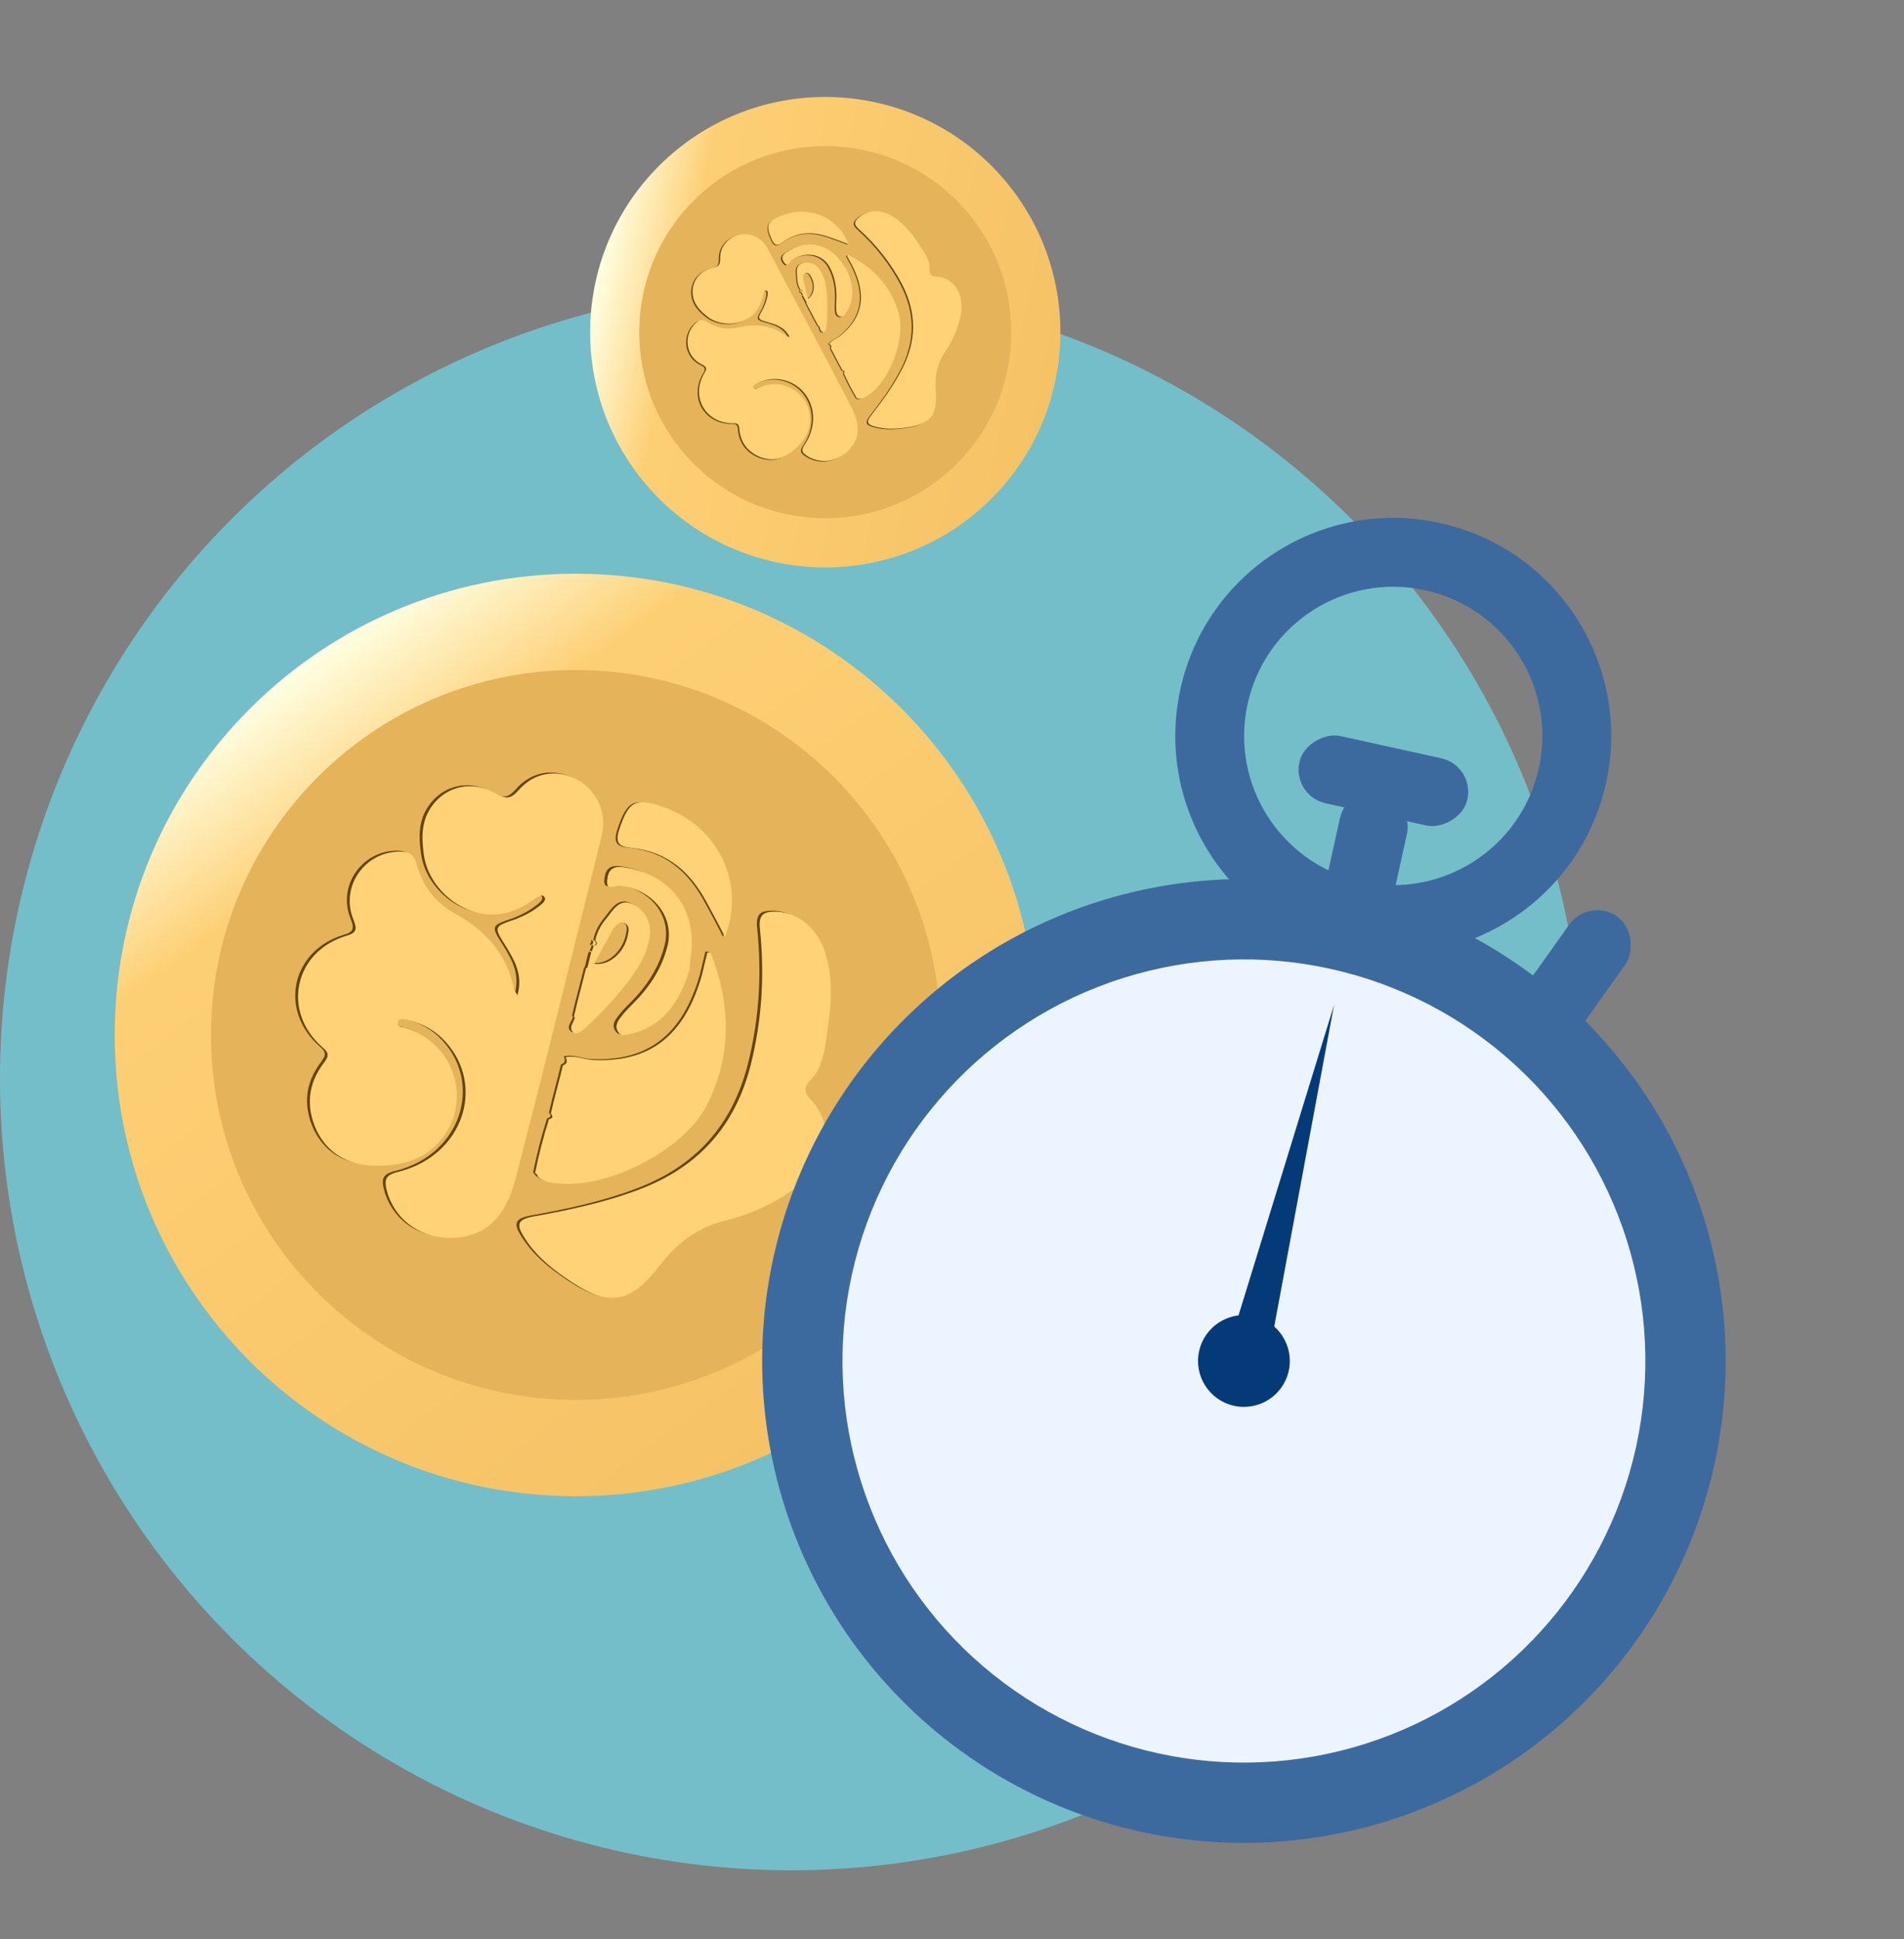 <svg width="166" height="169" viewBox="0 0 166 169" fill="none" xmlns="http://www.w3.org/2000/svg">
<rect x="0" y="0" width="166" height="169" fill="#808080" stroke="none"/>
<circle cx="69" cy="94" r="69" fill="#74BEC9"/>
<path d="M50.2 130.4C72.402 130.4 90.4 112.402 90.4 90.2C90.4 67.998 72.402 50 50.2 50C27.998 50 10 67.998 10 90.2C10 112.402 27.998 130.4 50.2 130.4Z" fill="url(#paint0_linear)"/>
<path d="M50.2 122.005C67.766 122.005 82.005 107.765 82.005 90.2C82.005 72.635 67.766 58.395 50.2 58.395C32.635 58.395 18.395 72.635 18.395 90.2C18.395 107.765 32.635 122.005 50.2 122.005Z" fill="#E5B35A"/>
<path d="M44.872 86.648C45.357 84.872 44.63 83.661 43.904 82.451C42.773 80.675 42.773 80.675 44.711 80.029C45.518 79.706 46.325 79.302 47.052 78.657C47.213 78.495 47.375 78.253 47.213 78.092C47.052 77.849 46.81 78.011 46.648 78.092C46.325 78.253 46.083 78.495 45.76 78.657C41.724 81.32 37.204 78.011 36.719 74.459C36.558 73.329 36.477 72.279 36.881 71.149C37.849 68.728 40.513 67.678 42.935 69.051C43.823 69.535 44.227 69.616 44.953 68.808C46.325 67.194 48.343 66.952 50.038 67.84C51.814 68.808 52.702 70.746 52.218 72.764C49.716 82.773 47.294 92.702 44.711 102.631C43.823 106.102 42.047 107.636 39.383 107.798C36.639 107.959 34.378 106.425 33.571 104.004C33.167 102.631 33.329 102.308 34.701 101.986C40.11 100.533 42.128 94.559 38.576 90.684C37.688 89.716 36.639 89.151 35.347 88.828C35.024 88.747 34.54 88.585 34.459 88.989C34.297 89.474 34.863 89.393 35.185 89.554C39.141 90.765 40.836 95.366 38.576 98.757C37.042 101.017 34.782 101.582 32.199 101.501C30.1 101.42 28.324 100.452 27.355 98.434C26.387 96.335 26.629 94.317 28.001 92.541C28.485 91.895 28.405 91.653 27.84 91.169C24.288 88.02 25.418 82.854 29.939 81.482C30.826 81.24 30.907 80.917 30.584 80.11C29.373 77.204 31.553 74.136 34.62 74.136C35.428 74.136 35.831 74.378 36.073 75.186C36.558 77.042 37.607 78.495 39.302 79.464C41.966 80.917 43.904 82.935 44.549 86.002C44.549 86.164 44.63 86.325 44.872 86.648ZM71.753 83.096C71.107 80.917 69.493 79.545 67.636 79.383C66.264 79.302 65.86 79.625 66.022 80.998C66.425 84.953 66.183 88.828 65.214 92.702C63.842 98.111 60.613 101.663 55.447 103.6C52.46 104.73 49.393 105.376 46.245 105.941C44.953 106.183 44.711 106.587 45.437 107.717C46.325 109.17 47.536 110.219 48.908 111.188C52.783 113.933 54.64 113.69 57.465 109.977C58.999 108.04 60.775 106.829 63.116 106.264C65.376 105.699 67.394 104.73 69.251 103.358C71.995 101.178 72.56 97.869 70.381 95.689C69.896 95.205 69.816 94.64 70.381 94.075C71.188 93.348 71.43 92.299 71.672 91.33C72.157 88.585 72.641 85.841 71.753 83.096ZM46.729 102.47C47.133 102.873 47.697 102.954 48.182 103.035C52.622 103.681 59.483 100.21 61.501 96.174C63.681 91.814 63.519 87.375 61.824 83.016C61.824 82.935 61.663 82.935 61.501 82.935C61.34 83.581 61.178 84.307 61.017 84.953C59.483 90.281 56.416 92.541 51.492 92.299C50.684 92.218 49.958 91.895 49.151 92.057C49.312 92.379 49.312 92.622 48.908 92.783C48.586 94.155 48.182 95.528 47.859 96.981C48.101 97.223 48.02 97.384 47.697 97.465C47.213 98.999 46.81 100.533 46.487 102.147C46.567 102.308 46.648 102.389 46.729 102.47ZM57.707 70.342C55.205 69.454 54.64 69.858 53.833 72.279C53.429 73.49 53.833 73.813 54.882 73.894C58.03 74.217 60.048 75.993 61.501 78.737C61.986 79.625 62.47 80.513 63.035 81.643C64.891 76.961 62.47 72.037 57.707 70.342ZM60.048 82.773C60.371 78.899 58.03 76.073 54.155 75.508C53.187 75.347 52.783 75.751 52.702 76.558C52.541 77.688 53.429 77.042 53.833 77.123C56.658 77.446 58.595 79.787 57.949 82.37C57.465 84.307 56.416 85.922 54.963 87.375C54.64 87.698 54.236 88.101 53.994 88.424C53.671 88.828 53.267 89.312 53.671 89.877C53.994 90.361 54.559 90.038 55.043 89.958C57.788 89.151 59.08 87.052 59.887 84.388C59.887 83.904 60.048 83.338 60.048 82.773ZM49.877 89.958C50.281 90.038 50.523 89.796 50.846 89.554C52.622 87.859 54.317 86.083 55.608 83.984C56.093 83.177 56.335 82.37 56.496 81.482C56.658 80.271 56.012 79.222 55.043 78.737C53.913 78.172 53.348 79.141 52.783 79.868C52.299 80.433 51.895 81.078 51.734 81.885C51.976 82.128 51.895 82.289 51.572 82.37C51.572 82.531 51.492 82.693 51.411 82.854C51.814 82.935 51.895 83.258 51.814 83.581C52.299 82.693 52.783 81.805 53.267 80.917C53.51 80.594 53.833 80.19 54.236 80.352C54.801 80.594 54.64 81.078 54.559 81.482C54.236 83.016 52.864 84.146 51.572 83.904C51.33 84.065 51.169 84.227 50.926 84.307C50.604 85.68 50.2 87.052 49.877 88.505C50.281 89.07 49.877 89.554 49.877 89.958ZM51.734 83.661C51.814 83.338 51.734 83.016 51.33 82.935C51.169 83.419 51.088 83.984 50.926 84.469C51.169 84.307 51.33 84.146 51.572 84.065C51.572 83.904 51.653 83.742 51.734 83.661ZM49.877 89.958C49.958 89.474 50.281 89.07 49.958 88.585C49.877 89.07 49.231 89.554 49.877 89.958ZM51.411 82.37C51.734 82.289 51.814 82.128 51.572 81.885C51.572 82.047 51.492 82.208 51.411 82.37Z" fill="#664407"/>
<path d="M45.115 86.729C45.6 84.953 44.873 83.742 44.147 82.531C43.017 80.755 43.017 80.755 44.954 80.11C45.761 79.787 46.568 79.383 47.295 78.737C47.456 78.576 47.618 78.334 47.456 78.172C47.295 77.93 47.053 78.092 46.891 78.172C46.568 78.334 46.326 78.576 46.003 78.737C41.967 81.401 37.447 78.092 36.962 74.54C36.801 73.41 36.72 72.36 37.124 71.23C38.093 68.808 40.756 67.759 43.178 69.131C44.066 69.616 44.47 69.696 45.196 68.889C46.568 67.275 48.587 67.032 50.282 67.921C52.058 68.889 52.946 70.826 52.461 72.845C49.959 82.854 47.537 92.783 44.954 102.712C44.066 106.183 42.29 107.717 39.626 107.878C36.882 108.04 34.621 106.506 33.814 104.084C33.411 102.712 33.572 102.389 34.944 102.066C40.353 100.613 42.371 94.64 38.819 90.765C37.931 89.796 36.882 89.231 35.59 88.908C35.267 88.828 34.783 88.666 34.702 89.07C34.541 89.554 35.106 89.474 35.429 89.635C39.384 90.846 41.079 95.447 38.819 98.837C37.285 101.098 35.025 101.663 32.442 101.582C30.343 101.501 28.567 100.533 27.599 98.514C26.63 96.416 26.872 94.398 28.244 92.622C28.729 91.976 28.648 91.734 28.083 91.249C24.531 88.101 25.661 82.935 30.182 81.563C31.07 81.32 31.15 80.998 30.828 80.19C29.617 77.284 31.796 74.217 34.864 74.217C35.671 74.217 36.075 74.459 36.317 75.266C36.801 77.123 37.85 78.576 39.545 79.545C42.209 80.998 44.147 83.016 44.792 86.083C44.712 86.245 44.873 86.325 45.115 86.729ZM71.996 83.177C71.35 80.998 69.736 79.625 67.879 79.464C66.507 79.383 66.103 79.706 66.265 81.078C66.668 85.034 66.426 88.908 65.458 92.783C64.085 98.192 60.856 101.743 55.69 103.681C52.703 104.811 49.636 105.457 46.488 106.022C45.196 106.264 44.954 106.667 45.681 107.798C46.568 109.251 47.779 110.3 49.152 111.269C53.026 114.013 54.883 113.771 57.708 110.058C59.242 108.12 61.018 106.91 63.359 106.345C65.619 105.779 67.637 104.811 69.494 103.439C72.238 101.259 72.803 97.949 70.624 95.77C70.139 95.285 70.059 94.721 70.624 94.155C71.431 93.429 71.673 92.379 71.915 91.411C72.319 88.666 72.803 85.922 71.996 83.177ZM46.891 102.551C47.295 102.954 47.86 103.035 48.344 103.116C52.784 103.761 59.645 100.29 61.664 96.254C63.843 91.895 63.682 87.455 61.986 83.096C61.986 83.016 61.825 83.016 61.664 83.016C61.502 83.661 61.341 84.388 61.179 85.034C59.645 90.361 56.578 92.622 51.654 92.379C50.847 92.299 50.12 91.976 49.313 92.137C49.474 92.46 49.474 92.702 49.071 92.864C48.748 94.236 48.344 95.608 48.021 97.061C48.264 97.304 48.183 97.465 47.86 97.546C47.376 99.079 46.972 100.613 46.649 102.228C46.811 102.308 46.891 102.47 46.891 102.551ZM57.87 70.342C55.367 69.454 54.802 69.858 53.995 72.279C53.591 73.49 53.995 73.813 55.044 73.894C58.193 74.217 60.211 75.993 61.664 78.737C62.148 79.625 62.632 80.513 63.197 81.643C65.054 77.042 62.632 72.037 57.87 70.342ZM60.291 82.854C60.614 78.98 58.273 76.154 54.398 75.589C53.43 75.428 53.026 75.831 52.946 76.638C52.784 77.769 53.672 77.123 54.076 77.204C56.901 77.526 58.838 79.868 58.193 82.451C57.708 84.388 56.659 86.002 55.206 87.455C54.883 87.778 54.479 88.182 54.237 88.505C53.914 88.908 53.511 89.393 53.914 89.958C54.237 90.442 54.802 90.119 55.286 90.038C58.031 89.231 59.323 87.132 60.13 84.469C60.13 83.984 60.211 83.419 60.291 82.854ZM50.039 90.038C50.443 90.119 50.685 89.877 51.008 89.635C52.784 87.94 54.479 86.164 55.771 84.065C56.255 83.258 56.497 82.451 56.659 81.563C56.82 80.352 56.174 79.302 55.206 78.818C54.076 78.253 53.511 79.222 52.946 79.948C52.461 80.513 52.058 81.159 51.896 81.966C52.138 82.208 52.058 82.37 51.735 82.451C51.735 82.612 51.654 82.773 51.573 82.935C51.977 83.016 52.058 83.338 51.977 83.661C52.461 82.773 52.946 81.885 53.43 80.998C53.672 80.675 53.995 80.271 54.398 80.433C54.964 80.675 54.802 81.159 54.721 81.563C54.398 83.096 53.026 84.227 51.735 83.984C51.492 84.146 51.331 84.307 51.089 84.388C50.766 85.76 50.362 87.132 50.039 88.585C50.443 89.151 50.12 89.554 50.039 90.038ZM51.977 83.661C52.058 83.338 51.977 83.016 51.573 82.935C51.412 83.419 51.331 83.984 51.17 84.469C51.412 84.307 51.573 84.146 51.815 84.065C51.815 83.984 51.896 83.823 51.977 83.661ZM50.039 90.038C50.12 89.554 50.443 89.151 50.12 88.666C50.039 89.151 49.474 89.554 50.039 90.038ZM51.654 82.451C51.977 82.37 52.058 82.208 51.815 81.966C51.735 82.128 51.735 82.289 51.654 82.451Z" fill="#FFD277"/>
<path d="M85.664 44.19C94.08 36.617 94.763 23.655 87.19 15.239C79.617 6.823 66.655 6.139 58.239 13.713C49.822 21.286 49.139 34.248 56.713 42.664C64.286 51.08 77.248 51.763 85.664 44.19Z" fill="url(#paint1_linear)"/>
<path d="M82.8 41.007C89.458 35.016 89.999 24.761 84.007 18.102C78.016 11.444 67.761 10.903 61.102 16.895C54.444 22.887 53.903 33.142 59.895 39.8C65.886 46.458 76.141 46.999 82.8 41.007Z" fill="#E5B35A"/>
<path d="M68.72 29.422C68.298 28.584 67.609 28.372 66.921 28.161C65.887 27.874 65.887 27.874 66.401 26.968C66.597 26.57 66.765 26.142 66.82 25.649C66.826 25.533 66.805 25.386 66.689 25.38C66.545 25.343 66.508 25.487 66.475 25.573C66.407 25.744 66.398 25.919 66.331 26.09C65.709 28.476 62.867 28.764 61.472 27.583C61.025 27.209 60.636 26.839 60.404 26.273C59.945 25.025 60.597 23.718 61.983 23.412C62.485 23.293 62.665 23.186 62.665 22.632C62.635 21.552 63.317 20.772 64.263 20.53C65.266 20.292 66.264 20.723 66.769 21.653C69.234 26.301 71.703 30.891 74.111 35.536C74.958 37.155 74.808 38.342 73.853 39.312C72.868 40.309 71.488 40.499 70.356 39.856C69.735 39.474 69.686 39.296 70.096 38.706C71.651 36.31 70.378 33.357 67.71 33.1C67.043 33.035 66.453 33.179 65.853 33.498C65.703 33.577 65.464 33.681 65.571 33.862C65.675 34.1 65.862 33.877 66.039 33.828C67.952 32.938 70.164 34.104 70.464 36.16C70.653 37.54 69.989 38.525 68.982 39.376C68.159 40.061 67.156 40.299 66.1 39.865C65.017 39.4 64.42 38.552 64.335 37.411C64.298 37.001 64.185 36.937 63.806 36.946C61.385 36.964 60.051 34.62 61.297 32.558C61.551 32.163 61.471 32.013 61.074 31.817C59.623 31.129 59.403 29.223 60.566 28.176C60.872 27.901 61.108 27.855 61.475 28.078C62.292 28.617 63.185 28.81 64.158 28.599C65.663 28.241 67.086 28.345 68.377 29.288C68.432 29.349 68.518 29.382 68.72 29.422ZM77.698 18.907C76.71 18.301 75.63 18.331 74.871 18.903C74.323 19.341 74.28 19.601 74.81 20.066C76.312 21.428 77.542 22.979 78.496 24.778C79.821 27.297 79.808 29.744 78.511 32.241C77.764 33.688 76.822 34.979 75.821 36.267C75.414 36.8 75.46 37.035 76.121 37.216C76.953 37.464 77.77 37.449 78.621 37.348C81.026 37.066 81.647 36.341 81.451 33.97C81.372 32.712 81.632 31.648 82.327 30.635C82.991 29.65 83.425 28.594 83.661 27.441C83.958 25.678 83.043 24.231 81.474 24.148C81.125 24.13 80.901 23.943 80.923 23.536C80.981 22.985 80.715 22.505 80.476 22.055C79.724 20.85 78.971 19.644 77.698 18.907ZM74.821 34.786C75.111 34.802 75.353 34.639 75.564 34.505C77.468 33.235 78.885 29.579 78.273 27.361C77.612 24.965 76.036 23.337 73.907 22.263C73.879 22.232 73.818 22.287 73.757 22.342C73.916 22.642 74.103 22.973 74.262 23.273C75.498 25.815 75.106 27.718 73.157 29.306C72.823 29.551 72.438 29.676 72.187 30.013C72.358 30.08 72.441 30.172 72.343 30.371C72.688 31.001 73.004 31.659 73.377 32.32C73.551 32.329 73.576 32.418 73.481 32.559C73.82 33.305 74.191 34.024 74.619 34.746C74.704 34.78 74.763 34.783 74.821 34.786ZM68.023 18.863C66.772 19.38 66.695 19.726 67.215 20.919C67.475 21.516 67.739 21.5 68.164 21.173C69.467 20.221 70.838 20.206 72.325 20.751C72.812 20.922 73.298 21.094 73.898 21.329C73.004 18.921 70.407 17.881 68.023 18.863ZM73.151 22.777C71.952 21.198 70.101 20.925 68.439 22.033C68.017 22.302 68.001 22.593 68.246 22.926C68.571 23.41 68.687 22.862 68.867 22.755C70.049 21.914 71.582 22.14 72.218 23.34C72.695 24.239 72.848 25.209 72.793 26.256C72.781 26.488 72.765 26.779 72.784 26.984C72.799 27.247 72.811 27.568 73.157 27.645C73.444 27.718 73.549 27.403 73.704 27.207C74.47 25.965 74.243 24.729 73.641 23.444C73.475 23.26 73.344 22.991 73.151 22.777ZM71.746 28.97C71.927 28.862 71.936 28.688 71.976 28.486C72.071 27.238 72.107 25.986 71.881 24.75C71.789 24.279 71.606 23.89 71.364 23.499C71.012 22.985 70.409 22.807 69.877 22.954C69.256 23.125 69.372 23.685 69.406 24.153C69.415 24.533 69.482 24.915 69.696 25.276C69.871 25.285 69.895 25.374 69.8 25.515C69.856 25.576 69.88 25.665 69.904 25.754C70.085 25.646 70.226 25.741 70.305 25.891C70.186 25.39 70.067 24.888 69.947 24.386C69.929 24.181 69.914 23.918 70.122 23.841C70.419 23.74 70.523 23.979 70.63 24.16C71.031 24.851 70.896 25.747 70.324 26.096C70.287 26.24 70.281 26.356 70.216 26.47C70.562 27.1 70.877 27.758 71.251 28.419C71.596 28.495 71.609 28.817 71.746 28.97ZM70.302 25.949C70.223 25.799 70.082 25.705 69.901 25.812C70.005 26.05 70.168 26.292 70.272 26.531C70.308 26.387 70.314 26.271 70.379 26.157C70.324 26.096 70.299 26.008 70.302 25.949ZM71.746 28.97C71.612 28.758 71.596 28.495 71.309 28.422C71.443 28.633 71.364 29.037 71.746 28.97ZM69.739 25.57C69.834 25.429 69.81 25.34 69.635 25.331C69.69 25.392 69.715 25.481 69.739 25.57Z" fill="#664407"/>
<path d="M68.84 29.37C68.418 28.531 67.73 28.32 67.041 28.109C66.007 27.821 66.007 27.821 66.521 26.916C66.717 26.518 66.885 26.09 66.94 25.597C66.947 25.481 66.925 25.334 66.809 25.328C66.665 25.291 66.628 25.435 66.595 25.52C66.527 25.692 66.518 25.866 66.451 26.038C65.829 28.424 62.987 28.712 61.592 27.53C61.145 27.157 60.757 26.787 60.524 26.221C60.065 24.972 60.717 23.666 62.103 23.36C62.605 23.241 62.785 23.134 62.785 22.58C62.755 21.5 63.437 20.719 64.383 20.478C65.386 20.239 66.384 20.671 66.889 21.601C69.354 26.249 71.823 30.839 74.231 35.483C75.078 37.102 74.928 38.289 73.974 39.259C72.988 40.257 71.608 40.446 70.476 39.804C69.855 39.421 69.806 39.244 70.216 38.653C71.771 36.258 70.498 33.305 67.83 33.047C67.163 32.983 66.573 33.127 65.973 33.445C65.823 33.525 65.584 33.629 65.691 33.809C65.795 34.048 65.982 33.825 66.159 33.776C68.072 32.885 70.284 34.051 70.584 36.107C70.773 37.487 70.109 38.473 69.103 39.323C68.279 40.008 67.276 40.247 66.22 39.812C65.137 39.347 64.54 38.5 64.455 37.358C64.418 36.948 64.305 36.884 63.926 36.893C61.505 36.911 60.172 34.568 61.417 32.505C61.671 32.111 61.591 31.961 61.194 31.765C59.743 31.076 59.523 29.17 60.686 28.124C60.992 27.849 61.228 27.803 61.595 28.026C62.412 28.564 63.305 28.757 64.278 28.546C65.784 28.189 67.206 28.293 68.498 29.235C68.522 29.324 68.611 29.299 68.84 29.37ZM77.818 18.854C76.83 18.248 75.75 18.279 74.991 18.851C74.443 19.288 74.4 19.548 74.93 20.014C76.432 21.375 77.662 22.927 78.616 24.726C79.941 27.244 79.929 29.692 78.631 32.188C77.884 33.636 76.942 34.927 75.941 36.215C75.534 36.747 75.58 36.983 76.241 37.163C77.073 37.411 77.89 37.396 78.741 37.295C81.146 37.014 81.767 36.289 81.571 33.917C81.492 32.66 81.752 31.595 82.447 30.582C83.111 29.597 83.545 28.542 83.781 27.388C84.078 25.626 83.163 24.178 81.594 24.096C81.245 24.077 81.021 23.891 81.043 23.484C81.101 22.933 80.835 22.453 80.596 22.003C79.813 20.825 79.06 19.619 77.818 18.854ZM74.91 34.761C75.201 34.777 75.443 34.615 75.654 34.48C77.557 33.21 78.974 29.554 78.362 27.336C77.701 24.94 76.126 23.312 73.996 22.238C73.969 22.207 73.908 22.262 73.846 22.317C74.005 22.617 74.192 22.948 74.351 23.248C75.587 25.79 75.195 27.694 73.246 29.281C72.913 29.526 72.527 29.651 72.276 29.988C72.448 30.055 72.53 30.147 72.432 30.346C72.778 30.976 73.093 31.634 73.466 32.295C73.641 32.304 73.665 32.393 73.57 32.534C73.91 33.281 74.28 34 74.708 34.722C74.797 34.697 74.883 34.731 74.91 34.761ZM68.085 18.808C66.834 19.325 66.757 19.67 67.277 20.863C67.537 21.46 67.8 21.445 68.226 21.118C69.529 20.166 70.9 20.151 72.387 20.696C72.874 20.867 73.36 21.038 73.96 21.274C73.094 18.897 70.469 17.826 68.085 18.808ZM73.271 22.724C72.072 21.145 70.221 20.873 68.559 21.98C68.137 22.25 68.122 22.54 68.366 22.874C68.691 23.357 68.807 22.81 68.987 22.703C70.169 21.861 71.702 22.088 72.338 23.287C72.815 24.187 72.968 25.157 72.913 26.203C72.901 26.436 72.885 26.726 72.904 26.931C72.919 27.195 72.931 27.516 73.277 27.592C73.564 27.666 73.669 27.351 73.825 27.155C74.59 25.913 74.363 24.677 73.761 23.391C73.596 23.208 73.433 22.966 73.271 22.724ZM71.836 28.945C72.016 28.838 72.025 28.663 72.065 28.461C72.16 27.213 72.197 25.962 71.971 24.725C71.879 24.254 71.695 23.866 71.454 23.474C71.102 22.96 70.499 22.782 69.967 22.929C69.346 23.1 69.462 23.66 69.495 24.128C69.504 24.508 69.572 24.89 69.786 25.251C69.96 25.261 69.985 25.349 69.89 25.49C69.945 25.551 69.969 25.64 69.994 25.729C70.174 25.622 70.315 25.716 70.395 25.866C70.275 25.365 70.156 24.863 70.037 24.361C70.019 24.156 70.003 23.893 70.211 23.816C70.508 23.715 70.612 23.954 70.719 24.135C71.12 24.826 70.985 25.723 70.413 26.072C70.376 26.215 70.37 26.331 70.306 26.445C70.652 27.075 70.967 27.733 71.34 28.394C71.686 28.47 71.701 28.733 71.836 28.945ZM70.395 25.866C70.315 25.716 70.174 25.622 69.994 25.729C70.098 25.967 70.26 26.209 70.364 26.448C70.401 26.304 70.407 26.188 70.471 26.075C70.444 26.044 70.419 25.955 70.395 25.866ZM71.836 28.945C71.701 28.733 71.686 28.47 71.398 28.397C71.533 28.608 71.456 28.954 71.836 28.945ZM69.859 25.518C69.954 25.377 69.93 25.288 69.755 25.279C69.78 25.368 69.835 25.429 69.859 25.518Z" fill="#FFD277"/>
<circle cx="108.451" cy="118.614" r="42" transform="rotate(12.418 108.451 118.614)" fill="#3D6A9E"/>
<path fill-rule="evenodd" clip-rule="evenodd" d="M117.385 82.695C127.633 84.951 137.769 78.473 140.026 68.225C142.283 57.977 135.804 47.84 125.556 45.584C115.309 43.327 105.172 49.805 102.915 60.053C100.659 70.301 107.137 80.438 117.385 82.695ZM118.675 76.835C125.687 78.379 132.622 73.947 134.166 66.935C135.71 59.923 131.278 52.987 124.266 51.443C117.254 49.899 110.319 54.332 108.775 61.343C107.231 68.355 111.663 75.291 118.675 76.835Z" fill="#3D6A9E"/>
<circle cx="108.451" cy="118.614" r="35" transform="rotate(12.418 108.451 118.614)" fill="#EBF4FF"/>
<circle cx="108.451" cy="118.614" r="4" transform="rotate(12.418 108.451 118.614)" fill="#053A78"/>
<path d="M116.31 87.578L107.309 116.826L110.727 117.579L116.31 87.578Z" fill="#053A78"/>
<rect x="117.466" y="68.377" width="6" height="12" rx="3" transform="rotate(12.418 117.466 68.377)" fill="#3D6A9E"/>
<rect x="138.551" y="78.14" width="6" height="12" rx="3" transform="rotate(35.431 138.551 78.14)" fill="#3D6A9E"/>
<rect x="128.58" y="66.729" width="6" height="15" rx="3" transform="rotate(102.418 128.58 66.729)" fill="#3D6A9E"/>
<defs>
<linearGradient id="paint0_linear" x1="26.614" y1="57.672" x2="73.872" y2="122.741" gradientUnits="userSpaceOnUse">
<stop stop-color="#FFFFE3"/>
<stop offset="0.182" stop-color="#FDCF74"/>
<stop offset="1" stop-color="#F6C266"/>
</linearGradient>
<linearGradient id="paint1_linear" x1="51.915" y1="24.666" x2="92.024" y2="33.212" gradientUnits="userSpaceOnUse">
<stop stop-color="#FFFFE3"/>
<stop offset="0.182" stop-color="#FDCF74"/>
<stop offset="1" stop-color="#F6C266"/>
</linearGradient>
</defs>
</svg>
